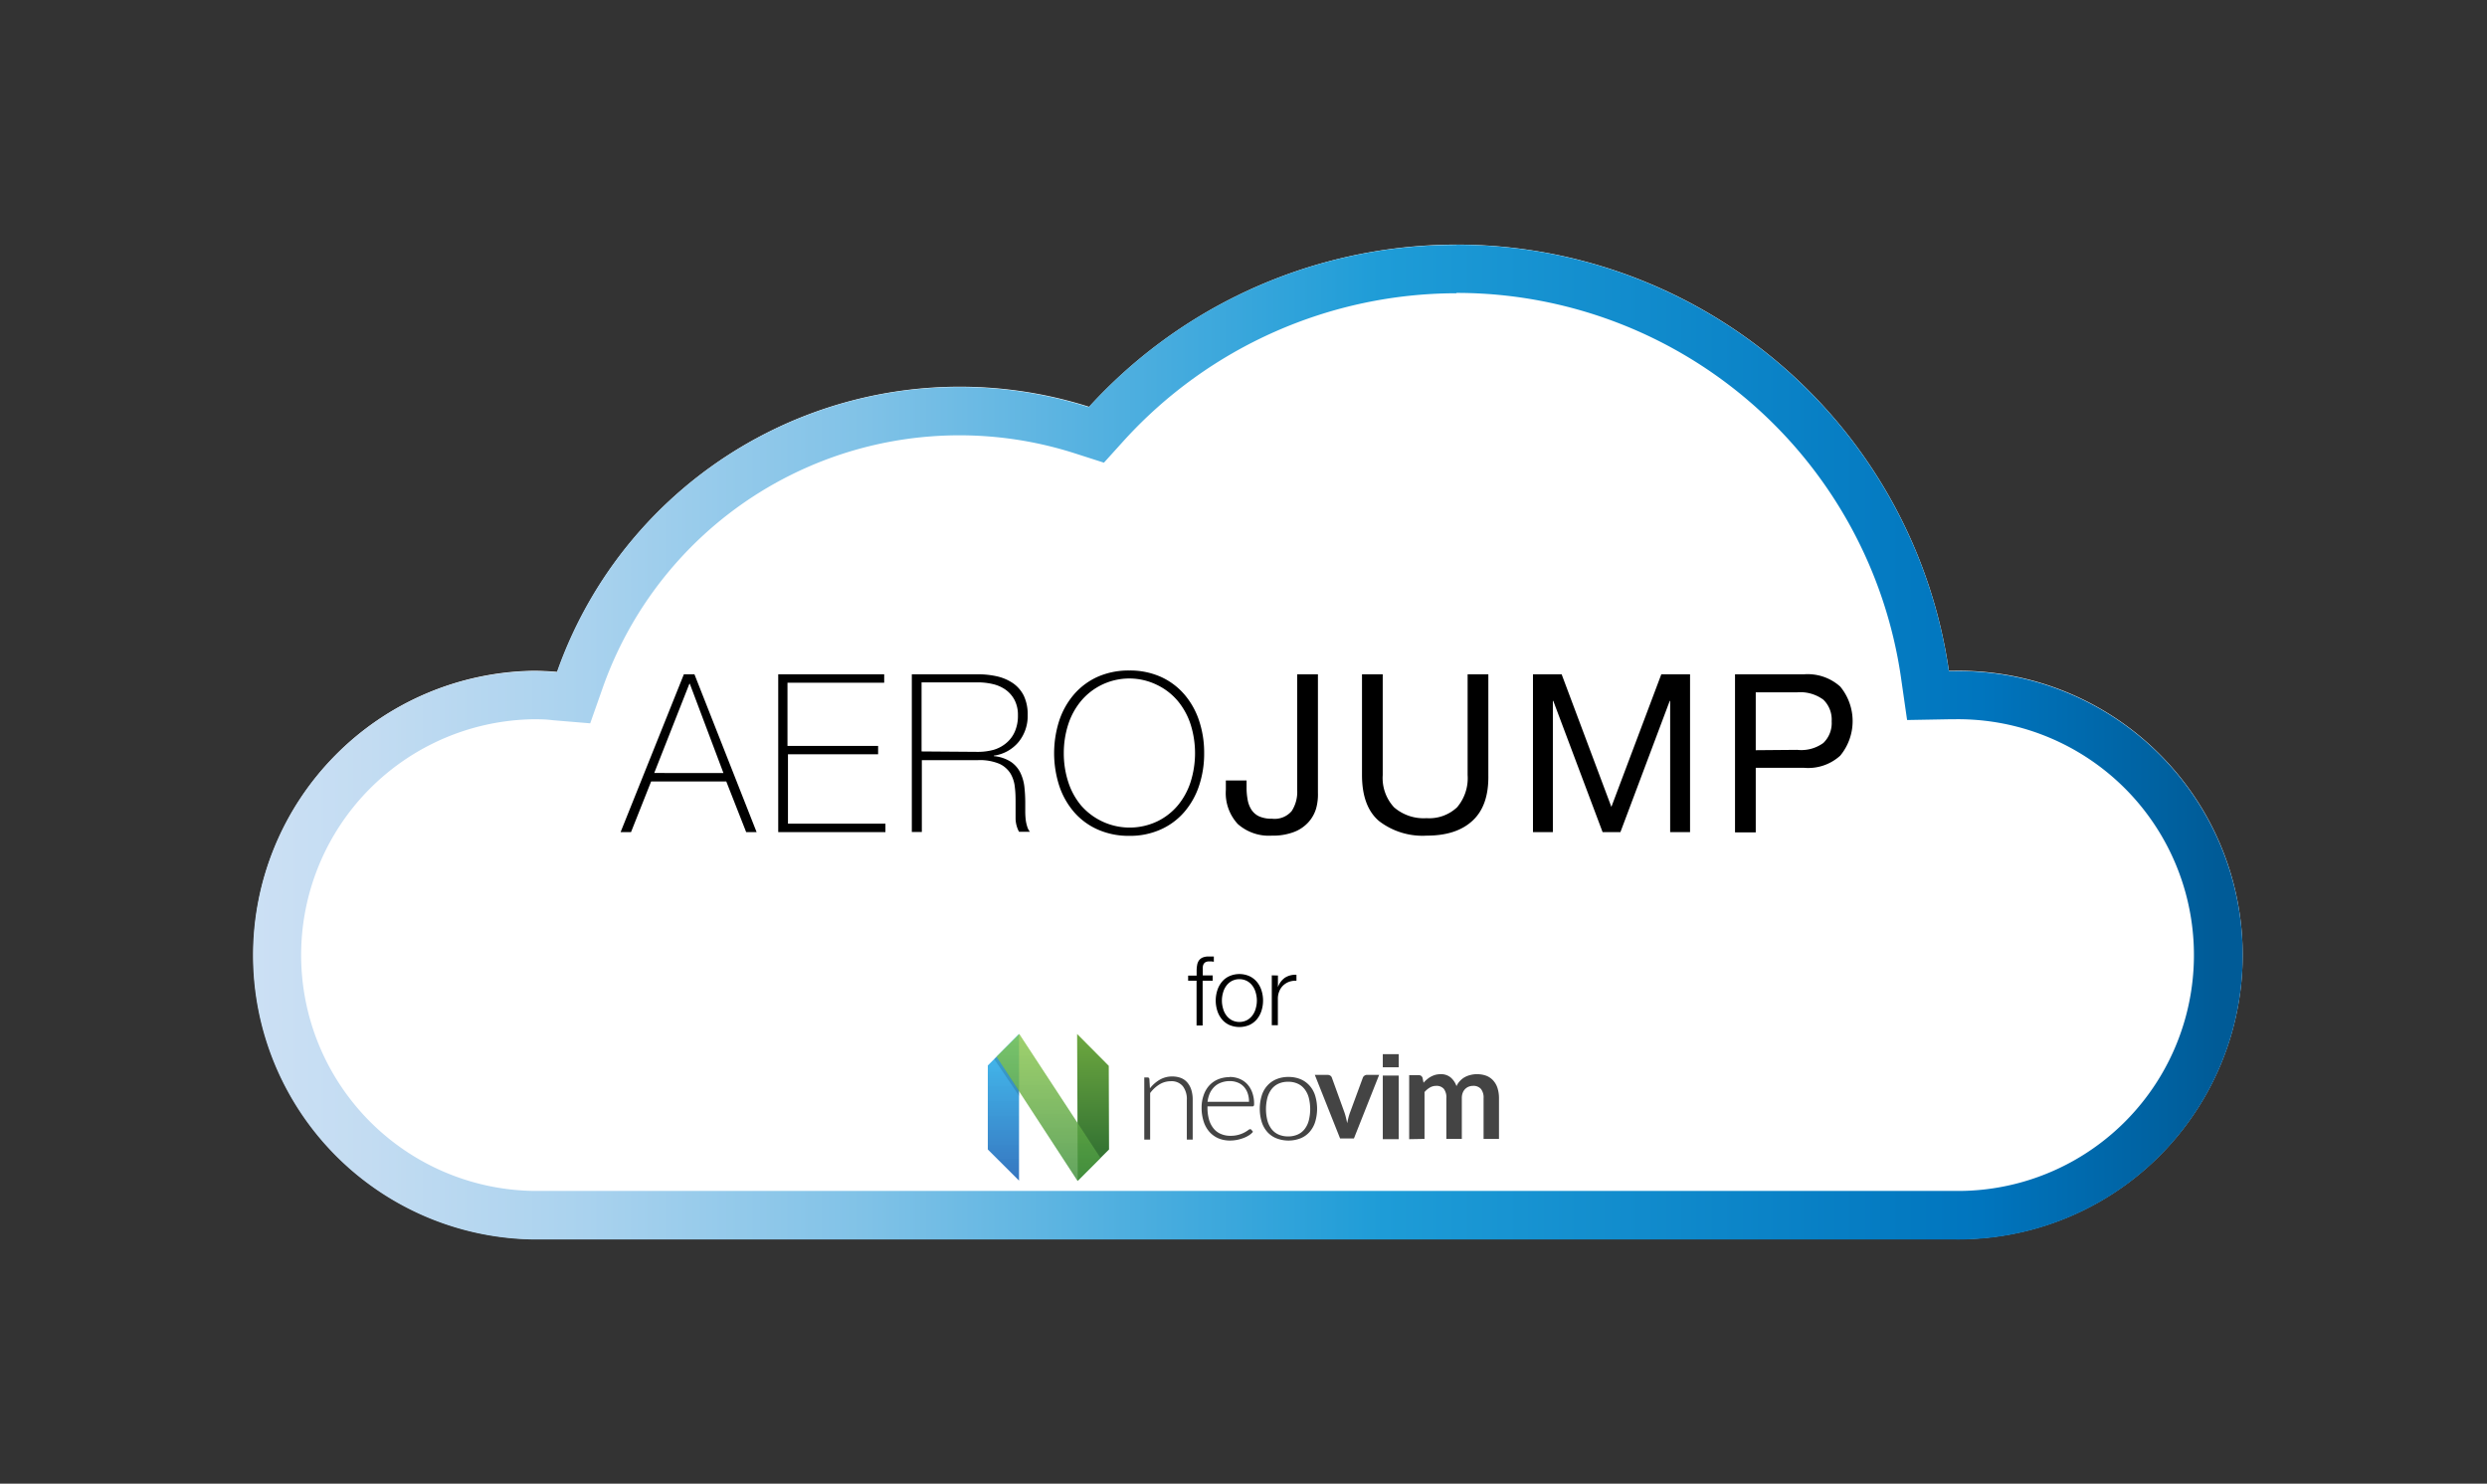 <svg xmlns="http://www.w3.org/2000/svg" xmlns:xlink="http://www.w3.org/1999/xlink" viewBox="0 0 360.03 214.82"><rect x="0" y="0" width="360.03" height="214.82" fill="#333333" stroke="none"/><defs><style>.cls-1{fill:#fff;}.cls-2{fill:url(#Sky);}.cls-3,.cls-4,.cls-5,.cls-6,.cls-7{fill-rule:evenodd;}.cls-3{fill:url(#linear-gradient);}.cls-4{fill:url(#linear-gradient-2);}.cls-5{fill:url(#linear-gradient-3);}.cls-6{fill-opacity:0.13;}.cls-7,.cls-8{fill:#444;}</style><linearGradient id="Sky" x1="36.02" y1="107.41" x2="324.02" y2="107.41" gradientUnits="userSpaceOnUse"><stop offset="0" stop-color="#cce0f4"/><stop offset="0.06" stop-color="#c3dcf2"/><stop offset="0.17" stop-color="#a9d2ee"/><stop offset="0.31" stop-color="#80c2e7"/><stop offset="0.46" stop-color="#47acde"/><stop offset="0.57" stop-color="#1e9cd7"/><stop offset="0.87" stop-color="#0075be"/><stop offset="0.99" stop-color="#005b97"/></linearGradient><linearGradient id="linear-gradient" x1="4.17" y1="1080.3" x2="4.17" y2="1080.2" gradientTransform="matrix(45.2, 0, 0, -212.17, -43.17, 229359.01)" gradientUnits="userSpaceOnUse"><stop offset="0" stop-color="#16b0ed" stop-opacity="0.8"/><stop offset="1" stop-color="#0f59b2" stop-opacity="0.84"/></linearGradient><linearGradient id="linear-gradient-2" x1="1.41" y1="1080.3" x2="1.41" y2="1080.2" gradientTransform="translate(223.1 229332.4) rotate(180) scale(46.13 212.15)" gradientUnits="userSpaceOnUse"><stop offset="0" stop-color="#7db643"/><stop offset="1" stop-color="#367533"/></linearGradient><linearGradient id="linear-gradient-3" x1="1.91" y1="1080.3" x2="1.91" y2="1080.2" gradientTransform="matrix(150.45, 0, 0, -212.19, -136.2, 229380.34)" gradientUnits="userSpaceOnUse"><stop offset="0" stop-color="#88c649" stop-opacity="0.8"/><stop offset="1" stop-color="#439240" stop-opacity="0.84"/></linearGradient></defs><title>Aerojump</title><g id="Layer_1" data-name="Layer 1"><path class="cls-1" d="M282.87,97.12l-.74,0A72,72,0,0,0,157.67,58.9a61.76,61.76,0,0,0-77,38.38c-1.15-.1-2.3-.16-3.47-.16a41.15,41.15,0,0,0,0,82.29H282.87a41.15,41.15,0,1,0,0-82.29Z"/><path class="cls-2" d="M210.87,42.41A65,65,0,0,1,275.2,98.13l.88,6.12,6.18-.11h.61a34.15,34.15,0,1,1,0,68.29H77.16a34.15,34.15,0,0,1,0-68.29c.88,0,1.82,0,2.89.14l5.39.45,1.8-5.11a54.75,54.75,0,0,1,68.3-34l4.27,1.37,3-3.32a65.14,65.14,0,0,1,48-21.21m0-7a71.8,71.8,0,0,0-53.2,23.49,61.76,61.76,0,0,0-77,38.38c-1.15-.1-2.3-.16-3.47-.16a41.15,41.15,0,0,0,0,82.29H282.87a41.15,41.15,0,1,0,0-82.29l-.74,0a72,72,0,0,0-71.26-61.73Z"/></g><g id="Layer_2" data-name="Layer 2"><g id="Page-1"><g id="mark"><path id="Left---green" class="cls-3" d="M143,154.27l4.52-4.56v21.23L143,166.43Z"/><path id="Right---blue" class="cls-4" d="M160.51,154.32l-4.58-4.61.09,21.23,4.53-4.51Z"/><path id="Cross---blue" class="cls-5" d="M147.56,149.71l11.76,17.95L156,171,144.26,153Z"/><path id="Shadow" class="cls-6" d="M147.56,158v.71l-3.63-5.36.34-.34Z"/></g><g id="wordmark"><g id="Group"><path id="Shape" class="cls-7" d="M165.65,165v-9h.47a.25.25,0,0,1,.27.23l.08,1.35a5,5,0,0,1,1.42-1.25,3.55,3.55,0,0,1,1.8-.47,3.51,3.51,0,0,1,1.3.23,2.33,2.33,0,0,1,.92.68,3,3,0,0,1,.56,1.06,4.72,4.72,0,0,1,.19,1.41V165h-.85v-5.73a3.05,3.05,0,0,0-.58-2,2.09,2.09,0,0,0-1.75-.72,3.11,3.11,0,0,0-1.63.46,4.81,4.81,0,0,0-1.35,1.25V165Z"/><path class="cls-7" d="M178,155.93a3.8,3.8,0,0,1,1.41.26,3.22,3.22,0,0,1,1.13.76,3.57,3.57,0,0,1,.74,1.23,4.76,4.76,0,0,1,.27,1.67.45.45,0,0,1-.06.27.22.22,0,0,1-.19.07h-6.5v.17a6.28,6.28,0,0,0,.23,1.77,3.61,3.61,0,0,0,.67,1.28,2.64,2.64,0,0,0,1.06.78,3.35,3.35,0,0,0,1.37.26,4.13,4.13,0,0,0,1.18-.15,4.19,4.19,0,0,0,1.37-.66.64.64,0,0,1,.29-.15.23.23,0,0,1,.19.09l.23.29a2.35,2.35,0,0,1-.57.5,4,4,0,0,1-.8.4,6.45,6.45,0,0,1-.94.27,5.76,5.76,0,0,1-1,.1,4.39,4.39,0,0,1-1.69-.32,3.78,3.78,0,0,1-1.3-.93,4.21,4.21,0,0,1-.84-1.5,6.33,6.33,0,0,1-.3-2,5.3,5.3,0,0,1,.28-1.77,4,4,0,0,1,.79-1.41,3.62,3.62,0,0,1,1.28-.92,4.21,4.21,0,0,1,1.71-.33Zm.06.6a3.54,3.54,0,0,0-1.26.21,2.71,2.71,0,0,0-1,.61,3.18,3.18,0,0,0-.66.94,4.35,4.35,0,0,0-.33,1.24h6a3.55,3.55,0,0,0-.2-1.26,2.67,2.67,0,0,0-.56-.94,2.4,2.4,0,0,0-.88-.59,3,3,0,0,0-1.14-.21Z"/><path class="cls-7" d="M186.52,155.93a4.45,4.45,0,0,1,1.76.33,3.6,3.6,0,0,1,1.3.93,3.87,3.87,0,0,1,.81,1.45,6.59,6.59,0,0,1,0,3.8,4,4,0,0,1-.81,1.45,3.46,3.46,0,0,1-1.3.92,4.83,4.83,0,0,1-3.51,0,3.5,3.5,0,0,1-1.31-.92,4,4,0,0,1-.81-1.45,6.59,6.59,0,0,1,0-3.8,3.87,3.87,0,0,1,.81-1.45,3.64,3.64,0,0,1,1.31-.93,4.44,4.44,0,0,1,1.75-.33Zm-.05,8.61a3.33,3.33,0,0,0,1.4-.28,2.59,2.59,0,0,0,1-.79,3.46,3.46,0,0,0,.6-1.25,6.74,6.74,0,0,0,0-3.26,3.46,3.46,0,0,0-.6-1.25,2.61,2.61,0,0,0-1-.8,3.18,3.18,0,0,0-1.4-.28,3.24,3.24,0,0,0-1.4.28,2.69,2.69,0,0,0-1,.8,3.63,3.63,0,0,0-.6,1.25,6.74,6.74,0,0,0,0,3.26,3.63,3.63,0,0,0,.6,1.25,2.66,2.66,0,0,0,1,.79,3.39,3.39,0,0,0,1.4.28Z"/><path class="cls-7" d="M196,164.84h-2l-3.66-9.21h1.84a.69.69,0,0,1,.41.12.53.53,0,0,1,.22.29l1.78,4.92a7.85,7.85,0,0,1,.25.84c.07.28.13.55.19.83.05-.28.11-.55.18-.83a8.12,8.12,0,0,1,.27-.84l1.81-4.92a.6.6,0,0,1,.23-.29.62.62,0,0,1,.38-.12h1.75L196,164.84Z"/><rect id="Rectangle" class="cls-8" x="200.18" y="155.73" width="2.3" height="9.21"/><path class="cls-7" d="M204,164.94v-9.27h1.37a.55.55,0,0,1,.57.41l.14.69a4,4,0,0,1,.51-.5,3.6,3.6,0,0,1,.57-.39,3.39,3.39,0,0,1,.65-.26,3,3,0,0,1,.76-.09A2.17,2.17,0,0,1,210,156a2.91,2.91,0,0,1,.85,1.26,2.63,2.63,0,0,1,.54-.79,2.84,2.84,0,0,1,.71-.54,3.43,3.43,0,0,1,.83-.3,3.71,3.71,0,0,1,.88-.1,3.84,3.84,0,0,1,1.36.23,2.64,2.64,0,0,1,1,.69,3,3,0,0,1,.62,1.1A4.83,4.83,0,0,1,217,159v5.9h-2.23V159a2,2,0,0,0-.38-1.33,1.43,1.43,0,0,0-1.14-.45,1.69,1.69,0,0,0-.64.12,1.53,1.53,0,0,0-.86.89,2.07,2.07,0,0,0-.13.77v5.9h-2.24V159a2,2,0,0,0-.37-1.35,1.38,1.38,0,0,0-1.11-.43,1.78,1.78,0,0,0-.9.24,3,3,0,0,0-.78.66v6.78Z"/><rect class="cls-8" x="200.18" y="152.63" width="2.3" height="1.9"/></g></g></g></g><g id="Layer_3" data-name="Layer 3"><path d="M99,97.63h1.53l9,22.85h-1.51l-2.88-7.33H94.26l-2.91,7.33H89.84Zm5.73,14.3L99.86,99H99.8l-5.09,12.92Z"/><path d="M112.66,97.63H128v1.22h-14V108h13.12v1.21H114.07v10.05h14.11v1.22H112.66Z"/><path d="M132,97.63h9.54a12.55,12.55,0,0,1,2.81.3,6.8,6.8,0,0,1,2.31,1,4.84,4.84,0,0,1,1.55,1.8,6.27,6.27,0,0,1,.56,2.79,5.93,5.93,0,0,1-1.3,3.89,5.63,5.63,0,0,1-3.6,2v.07a5.41,5.41,0,0,1,2.48.83,4.07,4.07,0,0,1,1.36,1.57,6.41,6.41,0,0,1,.58,2,20.88,20.88,0,0,1,.13,2.24v1.31a11.2,11.2,0,0,0,.06,1.2,5.47,5.47,0,0,0,.21,1,2.23,2.23,0,0,0,.4.8h-1.57a4.24,4.24,0,0,1-.5-1.87c0-.72,0-1.46,0-2.23s0-1.53-.1-2.29a4.87,4.87,0,0,0-.61-2,3.74,3.74,0,0,0-1.61-1.44,7.29,7.29,0,0,0-3.12-.54h-8.13v10.4H132Zm9.54,11.23a8.62,8.62,0,0,0,2.32-.3,5,5,0,0,0,1.84-1,4.46,4.46,0,0,0,1.21-1.63,5.69,5.69,0,0,0,.45-2.37,4.66,4.66,0,0,0-.48-2.19,4.31,4.31,0,0,0-1.28-1.49,5.26,5.26,0,0,0-1.86-.83,9.33,9.33,0,0,0-2.2-.25h-8.13v10Z"/><path d="M174.32,109.05a14.63,14.63,0,0,1-.73,4.69,11.25,11.25,0,0,1-2.13,3.81,9.72,9.72,0,0,1-3.41,2.54,10.79,10.79,0,0,1-4.57.93,11,11,0,0,1-4.6-.93,9.75,9.75,0,0,1-3.42-2.54,11.25,11.25,0,0,1-2.13-3.81,15.4,15.4,0,0,1,0-9.37,11.25,11.25,0,0,1,2.13-3.81A9.9,9.9,0,0,1,158.88,98a11.11,11.11,0,0,1,4.6-.92,10.94,10.94,0,0,1,4.57.92,9.86,9.86,0,0,1,3.41,2.55,11.25,11.25,0,0,1,2.13,3.81A14.61,14.61,0,0,1,174.32,109.05Zm-20.32,0a13.42,13.42,0,0,0,.64,4.16,10.22,10.22,0,0,0,1.86,3.41,9.33,9.33,0,0,0,11,2.32,9,9,0,0,0,3-2.32,10.22,10.22,0,0,0,1.86-3.41,13.84,13.84,0,0,0,0-8.32,10.27,10.27,0,0,0-1.86-3.4,9,9,0,0,0-3-2.32,9.12,9.12,0,0,0-11,2.32,10.27,10.27,0,0,0-1.86,3.4A13.52,13.52,0,0,0,154,109.05Z"/><path d="M190.53,117.05a5.14,5.14,0,0,1-1.12,2,5.39,5.39,0,0,1-2.08,1.41,8.55,8.55,0,0,1-3.21.53,6.77,6.77,0,0,1-4.93-1.68,6.6,6.6,0,0,1-1.73-4.94V113h3v1a9.34,9.34,0,0,0,.16,1.82,3.87,3.87,0,0,0,.56,1.44,2.68,2.68,0,0,0,1.12.95,4.42,4.42,0,0,0,1.84.33,3.24,3.24,0,0,0,2.86-1.12,5.09,5.09,0,0,0,.79-3V97.63h3v17.15A7.62,7.62,0,0,1,190.53,117.05Z"/><path d="M213.2,118.8q-2.32,2.19-6.65,2.19a10.34,10.34,0,0,1-6.9-2.1c-1.65-1.39-2.48-3.62-2.48-6.67V97.63h3v14.59a6.24,6.24,0,0,0,1.63,4.66,6.52,6.52,0,0,0,4.71,1.58,5.87,5.87,0,0,0,4.43-1.58,6.5,6.5,0,0,0,1.52-4.66V97.63h3v14.59Q215.54,116.62,213.2,118.8Z"/><path d="M226.07,97.63l7.2,19.2,7.23-19.2h4.16v22.85h-2.88v-19h-.06l-7.14,19H232l-7.14-19h-.06v19h-2.88V97.63Z"/><path d="M261.17,97.63a7.05,7.05,0,0,1,5.23,1.78,7.86,7.86,0,0,1,0,10,6.89,6.89,0,0,1-5.23,1.76h-7v9.35h-3V97.63Zm-1,10.94a5.42,5.42,0,0,0,3.79-1,4,4,0,0,0,1.2-3.14,4,4,0,0,0-1.2-3.12,5.62,5.62,0,0,0-3.79-1.07h-6v8.38Z"/><path d="M174.1,142v6.48h-.88V142H172v-.74h1.23v-.66a4.5,4.5,0,0,1,.07-.85,1.64,1.64,0,0,1,.26-.68,1.29,1.29,0,0,1,.54-.43,2.21,2.21,0,0,1,.88-.15h.36l.38,0v.76l-.34-.05-.3,0a1.18,1.18,0,0,0-.56.11.76.76,0,0,0-.29.3,1.19,1.19,0,0,0-.11.44c0,.17,0,.35,0,.55v.63h1.43V142Z"/><path d="M180.88,141.34a3.12,3.12,0,0,1,1.07.82,3.64,3.64,0,0,1,.66,1.21,4.88,4.88,0,0,1,0,3,3.64,3.64,0,0,1-.66,1.21,3.12,3.12,0,0,1-1.07.82,3.7,3.7,0,0,1-2.92,0,3,3,0,0,1-1.07-.82,3.64,3.64,0,0,1-.66-1.21,4.88,4.88,0,0,1,0-3,3.64,3.64,0,0,1,.66-1.21,3,3,0,0,1,1.07-.82,3.59,3.59,0,0,1,2.92,0Zm-2.57.7a2.41,2.41,0,0,0-.79.7,3,3,0,0,0-.47,1,4.07,4.07,0,0,0,0,2.26,2.88,2.88,0,0,0,.47,1,2.41,2.41,0,0,0,.79.7,2.42,2.42,0,0,0,2.22,0,2.41,2.41,0,0,0,.79-.7,2.88,2.88,0,0,0,.47-1,4.07,4.07,0,0,0,0-2.26,3,3,0,0,0-.47-1,2.41,2.41,0,0,0-.79-.7,2.42,2.42,0,0,0-2.22,0Z"/><path d="M185,141.24v1.69h0a2.78,2.78,0,0,1,1-1.36,2.75,2.75,0,0,1,1.68-.43V142a2.75,2.75,0,0,0-1.09.16,2.57,2.57,0,0,0-.85.54,2.4,2.4,0,0,0-.55.84,2.77,2.77,0,0,0-.2,1.05v3.85h-.88v-7.22Z"/></g></svg>